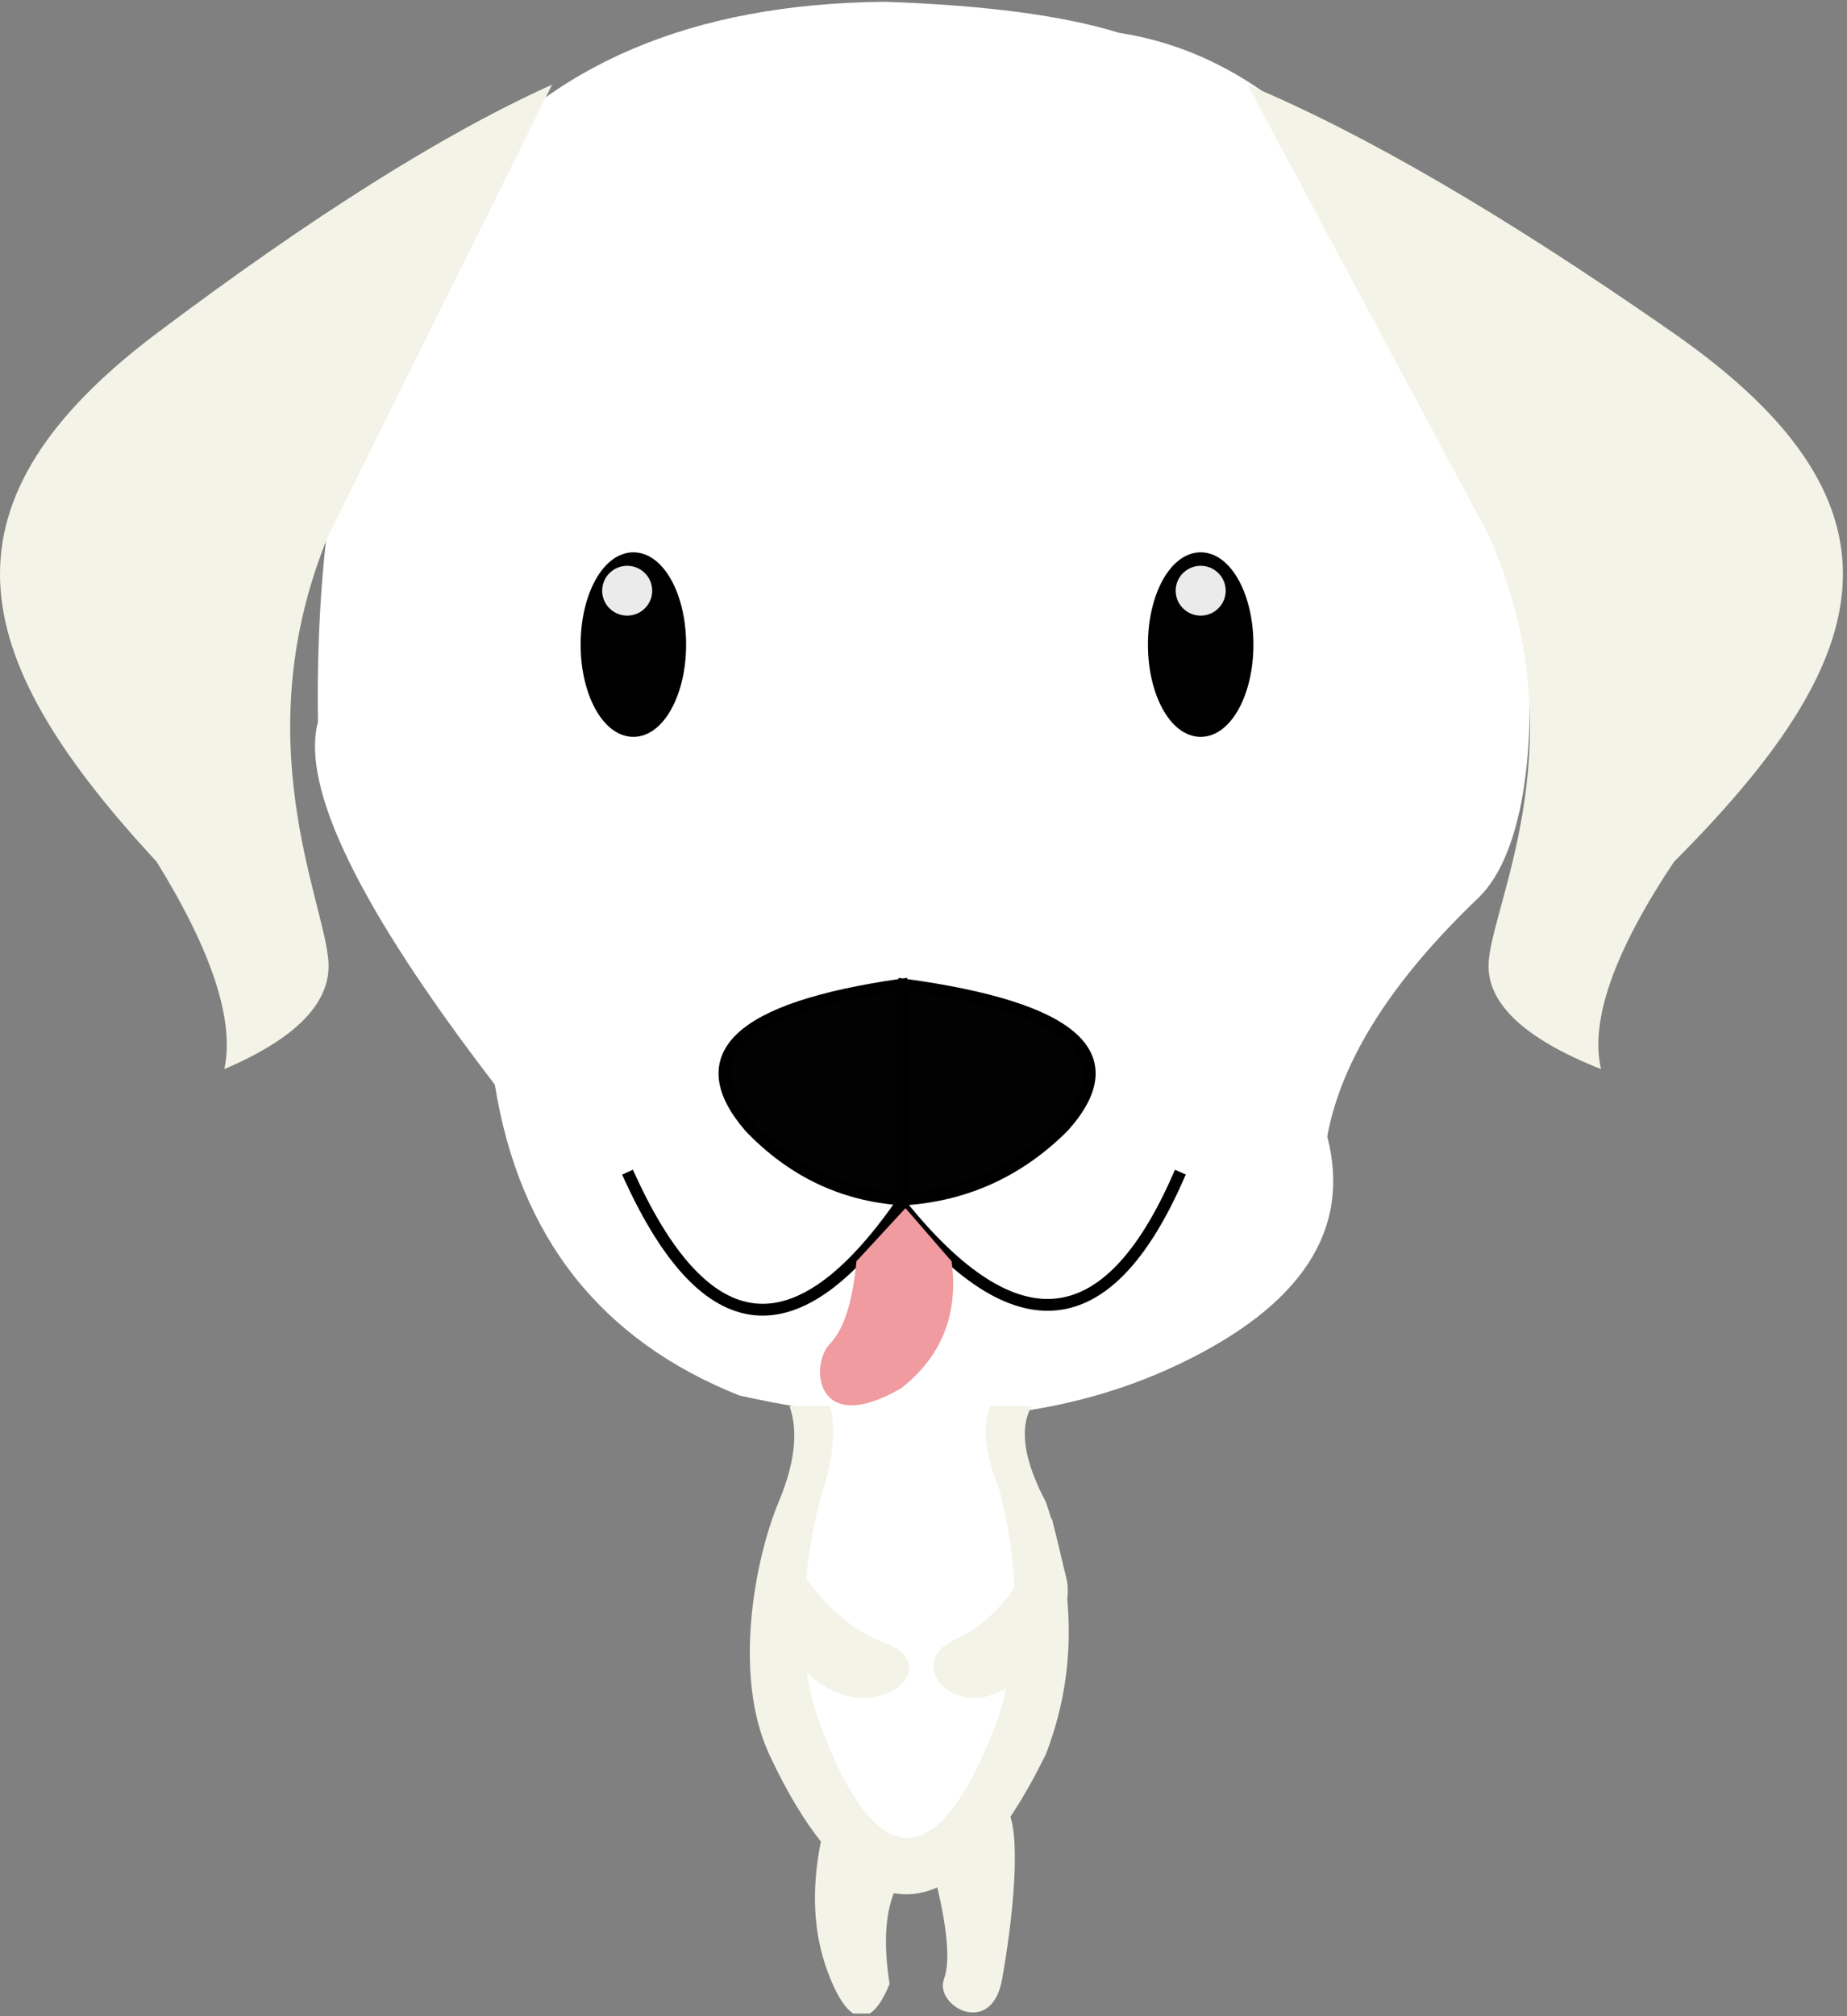 <?xml version="1.0" encoding="UTF-8" standalone="no"?>
<!-- Generator: Gravit.io -->

<svg
   xmlns:dc="http://purl.org/dc/elements/1.1/"
   xmlns:cc="http://creativecommons.org/ns#"
   xmlns:rdf="http://www.w3.org/1999/02/22-rdf-syntax-ns#"
   xmlns:svg="http://www.w3.org/2000/svg"
   xmlns="http://www.w3.org/2000/svg"
   xmlns:sodipodi="http://sodipodi.sourceforge.net/DTD/sodipodi-0.dtd"
   xmlns:inkscape="http://www.inkscape.org/namespaces/inkscape"
   style="isolation:isolate"
   viewBox="0 0 55 60"
   width="55"
   height="60"
   version="1.1"
   id="svg45"
   sodipodi:docname="dog.svg"
   inkscape:version="0.92.3 (2405546, 2018-03-11)">
  <rect x="0" y="0" width="55" height="60" fill="#808080" stroke="none"/>
  <sodipodi:namedview
     pagecolor="#ffffff"
     bordercolor="#666666"
     borderopacity="1"
     objecttolerance="10"
     gridtolerance="10"
     guidetolerance="10"
     inkscape:pageopacity="0"
     inkscape:pageshadow="2"
     inkscape:window-width="1920"
     inkscape:window-height="1017"
     id="namedview47"
     showgrid="false"
     inkscape:zoom="2.775181"
     inkscape:cx="-87.638525"
     inkscape:cy="13.053696"
     inkscape:window-x="-8"
     inkscape:window-y="-8"
     inkscape:window-maximized="1"
     inkscape:current-layer="svg45" />
  <defs
     id="defs5">
    <clipPath
       id="_clipPath_lNE5BVGFFbRVHLiuEtyIHxaBN6aUOBgI">
      <rect
         width="155.906"
         height="170.079"
         id="rect2"
         x="0"
         y="0" />
    </clipPath>
  </defs>
  <g
     clip-path="url(#_clipPath_lNE5BVGFFbRVHLiuEtyIHxaBN6aUOBgI)"
     id="g43"
     transform="matrix(0.352,0,0,0.352,3.3389907e-5,0.053)">
    <path
       d="m 74.871,0 q -48.853,0.438 -47.973,60.885 -2.2,8.322 14.964,30.662 3.081,19.273 20.685,26.281 21.483,4.818 37.148,-2.628 15.666,-7.447 12.585,-19.273 1.761,-9.637 12.763,-20.149 C 136.046,65.265 126.364,7.446 94.676,2.628 Q 87.634,0.438 74.871,0 Z"
       id="path7"
       inkscape:connector-curvature="0"
       style="fill:#ffffff" />
    <path
       d="m 99.654,99.401 q -8.948,20.335 -23.453,2.26 -13.208,18.897 -22.908,-2.26"
       stroke-miterlimit="3"
       id="path9"
       inkscape:connector-curvature="0"
       style="vector-effect:non-scaling-stroke;fill:none;stroke:#000000;stroke-width:1;stroke-linecap:square;stroke-linejoin:miter;stroke-miterlimit:3" />
    <polygon
       points="80.496,106.48 72.451,106.48 76.6,101.991 "
       id="polygon11"
       style="fill:#f09ba0" />
    <path
       d="m 76.242,83.094 q -20.638,2.968 -12.796,12.046 5.366,5.586 12.796,6.11 z m 0.273,0 q 21.629,2.968 13.41,12.046 -5.624,5.586 -13.41,6.11 z"
       stroke-miterlimit="3"
       id="path13"
       inkscape:connector-curvature="0"
       style="vector-effect:non-scaling-stroke;fill:#020203;fill-rule:evenodd;stroke:#000000;stroke-width:1;stroke-linecap:square;stroke-linejoin:miter;stroke-miterlimit:3" />
    <ellipse
       cx="53.581"
       cy="54.345"
       rx="3.962"
       ry="7.302"
       stroke-miterlimit="3"
       id="ellipse15"
       style="vector-effect:non-scaling-stroke;fill:#000000;stroke:#000000;stroke-width:1;stroke-linecap:butt;stroke-linejoin:miter;stroke-miterlimit:3" />
    <ellipse
       cx="53.057"
       cy="49.79"
       rx="2.116"
       ry="2.106"
       id="ellipse17"
       style="vector-effect:non-scaling-stroke;fill:#ebebeb" />
    <ellipse
       cx="101.573"
       cy="54.345"
       rx="3.962"
       ry="7.302"
       stroke-miterlimit="3"
       id="ellipse19"
       style="vector-effect:non-scaling-stroke;fill:#000000;stroke:#000000;stroke-width:1;stroke-linecap:butt;stroke-linejoin:miter;stroke-miterlimit:3" />
    <ellipse
       cx="101.573"
       cy="49.79"
       rx="2.116"
       ry="2.106"
       id="ellipse21"
       style="vector-effect:non-scaling-stroke;fill:#ebebeb" />
    <path
       d="M 46.703,7.008 Q 33.06,13.141 13.255,28.033 c -19.806,14.893 -15.404,28.034 0,44.679 q 7.041,11.388 5.721,17.521 9.242,-3.943 8.802,-9.199 c -0.44,-5.256 -7.041,-18.835 0,-35.918"
       id="path23"
       inkscape:connector-curvature="0"
       style="fill:#f3f3e7" />
    <path
       d="m 105.534,7.008 q 14.715,6.133 36.076,21.025 c 21.361,14.893 16.614,28.034 0,44.679 q -7.595,11.388 -6.171,17.521 -9.968,-3.943 -9.493,-9.199 c 0.474,-5.256 7.594,-18.835 0,-35.918"
       id="path25"
       inkscape:connector-curvature="0"
       style="fill:#f3f3e7" />
    <path
       d="m 69.506,155.238 q -1.342,6.324 0.511,11.307 c 1.852,4.983 3.769,4.664 5.238,1.022 q -0.766,-4.855 0.383,-7.73"
       id="path27"
       inkscape:connector-curvature="0"
       style="fill:#f3f3e7" />
    <path
       d="m 79.088,158.575 q 1.597,6.345 0.767,8.601 c -0.831,2.255 4.024,5.005 4.919,0 0.894,-5.006 1.597,-11.703 0.575,-14.1"
       id="path29"
       inkscape:connector-curvature="0"
       style="fill:#f3f3e7" />
    <path
       d="m 66.788,118.721 q 1.141,3.196 -0.913,8.103 c -2.054,4.908 -3.88,14.723 -0.799,21.343 3.082,6.62 12.098,22.941 23.397,0 q 3.881,-10.044 0,-21.343 -2.806,-5.31 -1.189,-8.103"
       id="path31"
       inkscape:connector-curvature="0"
       style="fill:#f3f3e7" />
    <path
       d="m 70.214,118.721 q 0.755,2.827 -0.604,7.169 c -1.36,4.341 -2.569,13.024 -0.529,18.88 2.04,5.857 8.008,20.295 15.488,0 q 2.569,-8.885 0,-18.88 -1.858,-4.698 -0.787,-7.169"
       id="path33"
       inkscape:connector-curvature="0"
       style="fill:#ffffff" />
    <path
       d=""
       stroke-miterlimit="3"
       id="path35"
       inkscape:connector-curvature="0"
       style="vector-effect:non-scaling-stroke;fill:#000000;fill-rule:evenodd;stroke:#000000;stroke-width:1;stroke-linecap:square;stroke-linejoin:miter;stroke-miterlimit:3" />
    <path
       d="m 65.739,129.124 q 3.764,7.651 9.132,9.632 c 5.367,1.98 -0.894,7.41 -6.196,2.874 q -5.302,-4.535 -4.274,-7.857"
       id="path37"
       inkscape:connector-curvature="0"
       style="fill:#f3f3e7" />
    <path
       d="m 88.983,128.215 q -3.37,8.138 -8.178,10.245 c -4.807,2.107 0.8,7.883 5.549,3.058 q 4.749,-4.825 3.828,-8.359"
       id="path39"
       inkscape:connector-curvature="0"
       style="fill:#f3f3e7" />
    <path
       d="m 72.457,106.456 q -0.492,5.192 -2.243,6.997 c -1.751,1.806 -1.24,7.975 6.028,3.762 q 5.162,-4.063 4.259,-10.759"
       id="path41"
       inkscape:connector-curvature="0"
       style="fill:#f09ba0" />
  </g>
</svg>
